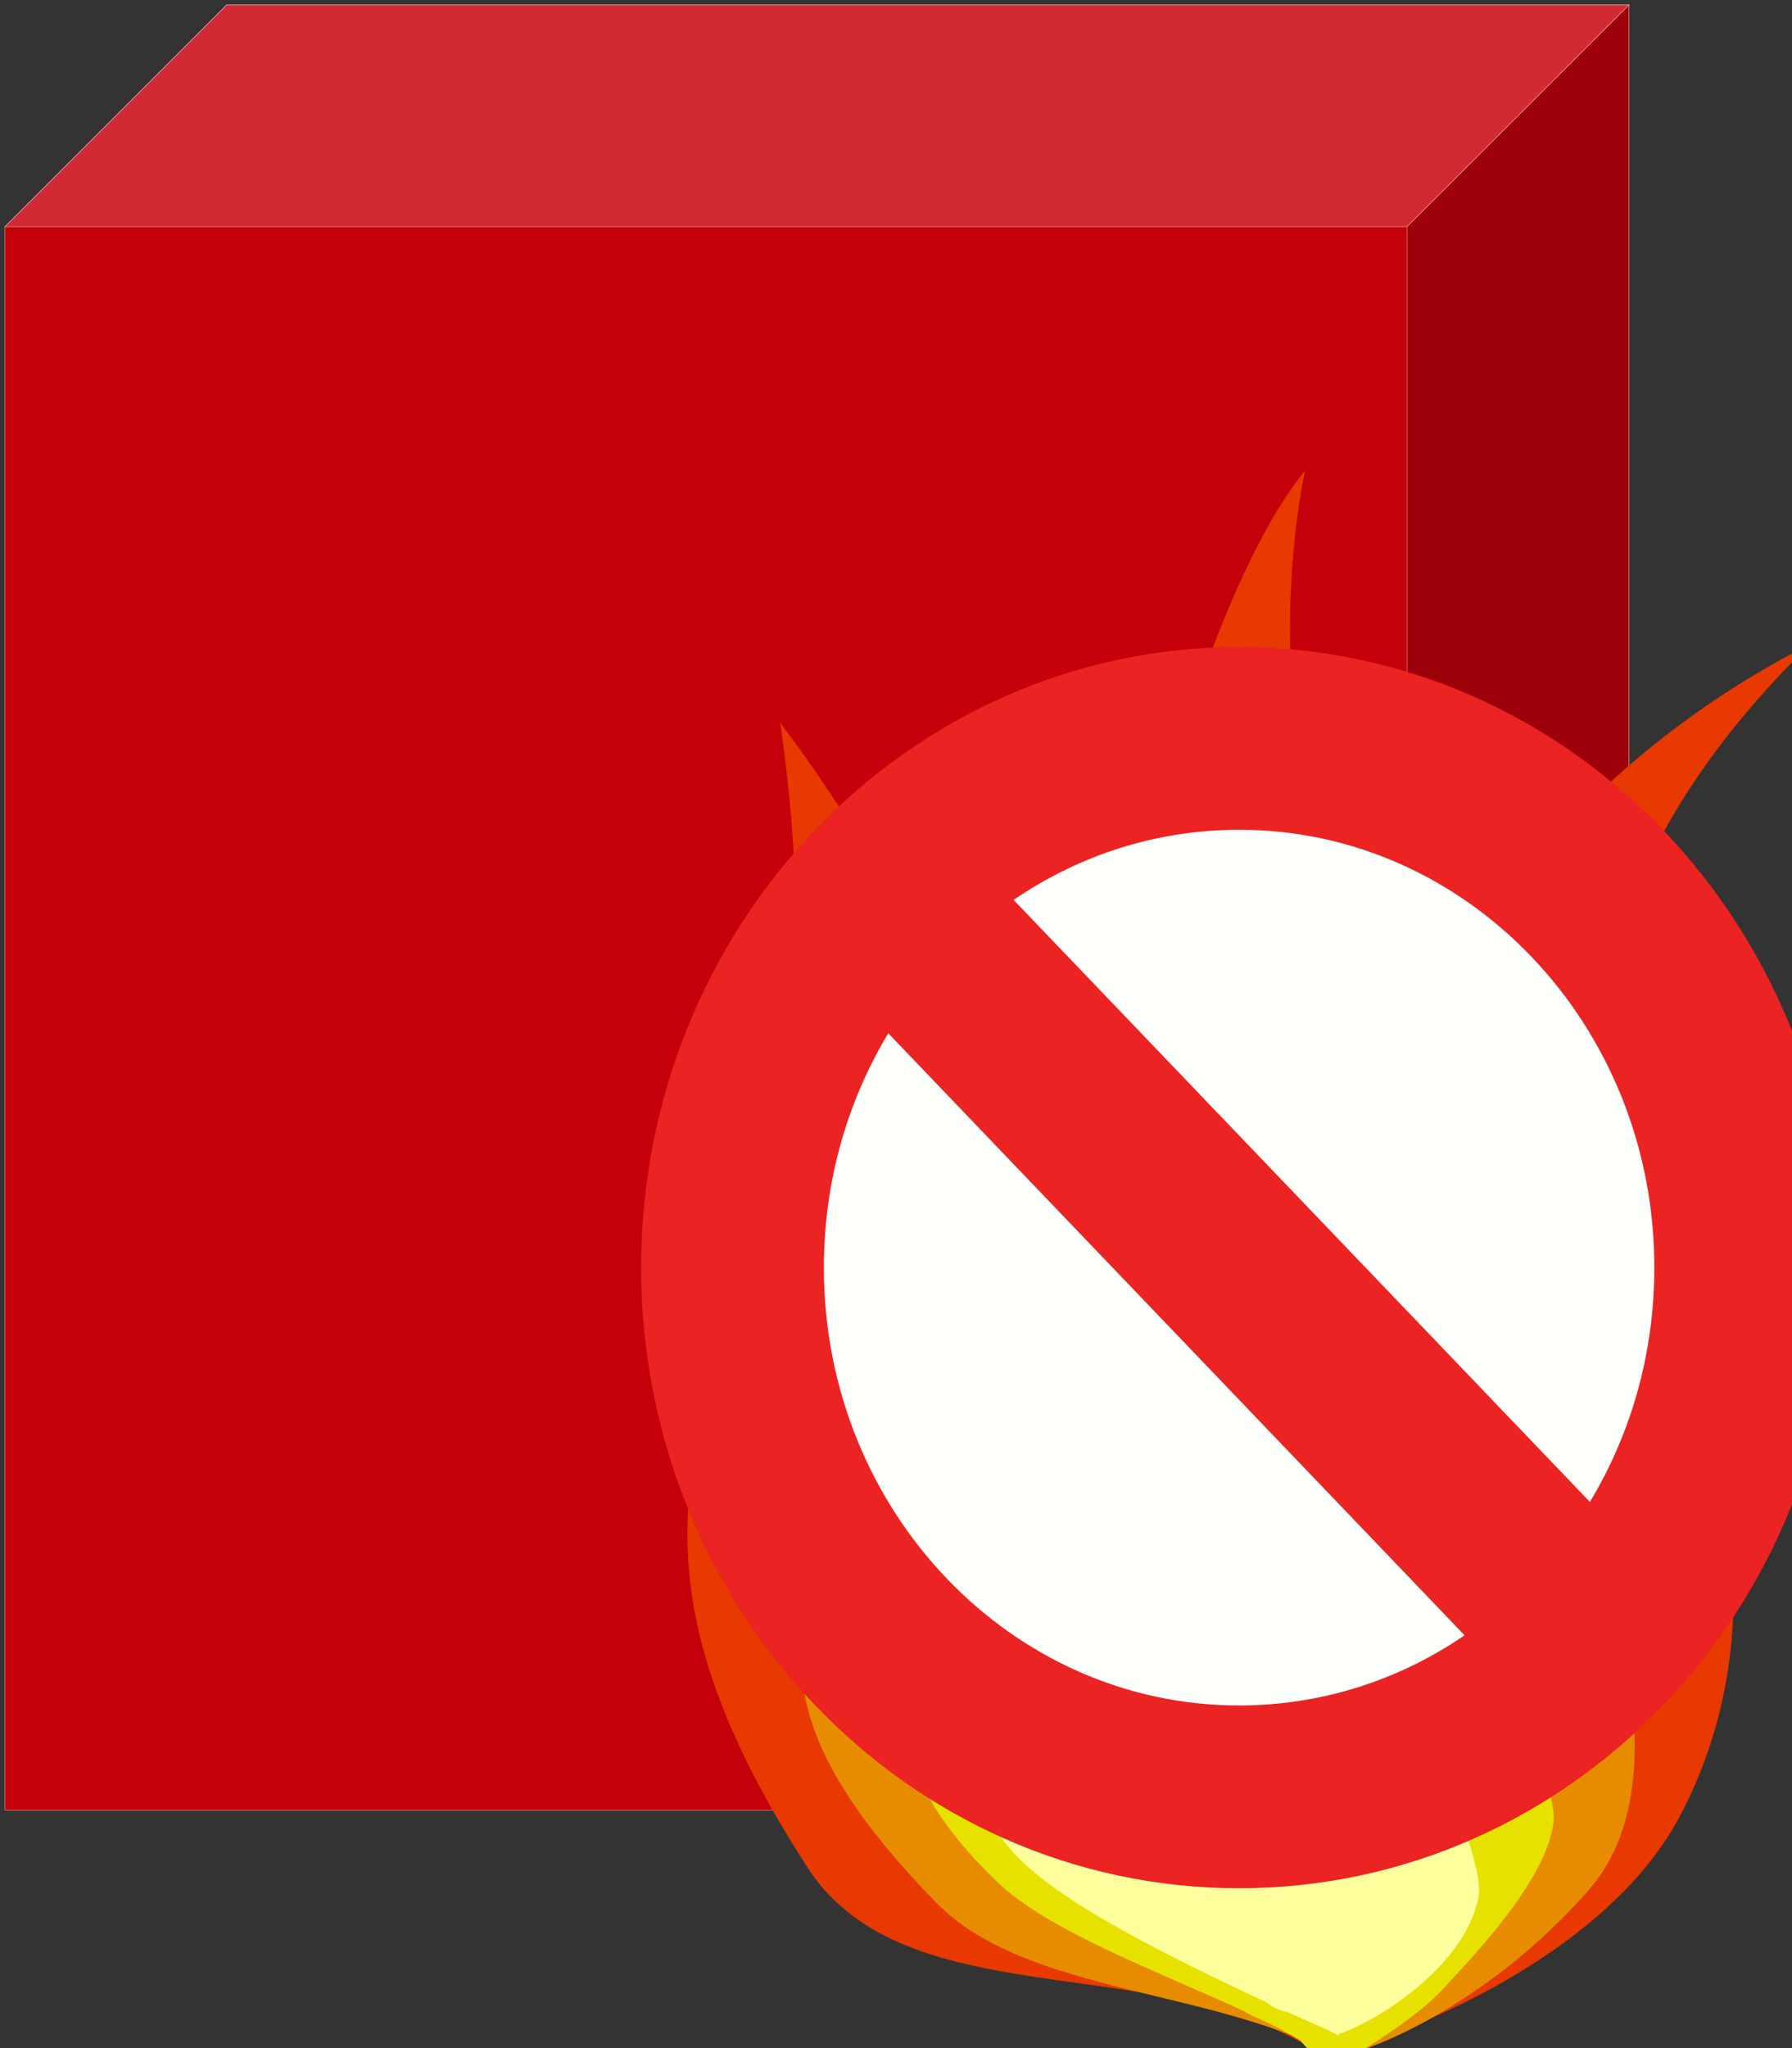 <?xml version="1.0" encoding="UTF-8" standalone="no"?>
<!-- Created with Inkscape (http://www.inkscape.org/) -->

<svg
   xmlns:dc="http://purl.org/dc/elements/1.1/"
   xmlns:cc="http://creativecommons.org/ns#"
   xmlns:rdf="http://www.w3.org/1999/02/22-rdf-syntax-ns#"
   xmlns:svg="http://www.w3.org/2000/svg"
   xmlns="http://www.w3.org/2000/svg"
   xmlns:xlink="http://www.w3.org/1999/xlink"
   xmlns:sodipodi="http://sodipodi.sourceforge.net/DTD/sodipodi-0.dtd"
   xmlns:inkscape="http://www.inkscape.org/namespaces/inkscape"
   width="224.097"
   height="256.044"
   id="svg3054"
   version="1.1"
   inkscape:version="0.48.4 r9939"
   sodipodi:docname="firewall_simbolo_erro.svg">
  <rect width="100%" height="100%" fill="#333333" stroke="none"/>
  <defs
     id="defs3056">
    <inkscape:perspective
       sodipodi:type="inkscape:persp3d"
       inkscape:vp_x="0 : 526.18109 : 1"
       inkscape:vp_y="0 : 1000 : 0"
       inkscape:vp_z="744.09448 : 526.18109 : 1"
       inkscape:persp3d-origin="372.04724 : 350.78739 : 1"
       id="perspective3062" />
    <inkscape:perspective
       id="perspective2976"
       inkscape:persp3d-origin="0.5 : 0.33333333 : 1"
       inkscape:vp_z="1 : 0.5 : 1"
       inkscape:vp_y="0 : 1000 : 0"
       inkscape:vp_x="0 : 0.5 : 1"
       sodipodi:type="inkscape:persp3d" />
    <linearGradient
       id="SVGID_1_"
       gradientUnits="userSpaceOnUse"
       x1="306"
       y1="-333"
       x2="306"
       y2="-373"
       gradientTransform="matrix(1,0,0,-1,-285,-332)">
      <stop
         offset="0"
         style="stop-color:#5DF24F"
         id="stop7" />
      <stop
         offset="1"
         style="stop-color:#2A9C06"
         id="stop9" />
    </linearGradient>
    <linearGradient
       inkscape:collect="always"
       xlink:href="#linearGradient2555"
       id="linearGradient2026"
       gradientUnits="userSpaceOnUse"
       gradientTransform="matrix(-0.657,0,0,0.657,-16.966,114.629)"
       x1="-344.153"
       y1="274.711"
       x2="-395.849"
       y2="425.4" />
    <linearGradient
       inkscape:collect="always"
       id="linearGradient2555">
      <stop
         style="stop-color:#ffffff;stop-opacity:1;"
         offset="0"
         id="stop2557" />
      <stop
         style="stop-color:#ffffff;stop-opacity:0;"
         offset="1"
         id="stop2559" />
    </linearGradient>
    <linearGradient
       y2="425.4"
       x2="-395.849"
       y1="274.711"
       x1="-344.153"
       gradientTransform="matrix(-0.657,0,0,0.657,-16.966,114.629)"
       gradientUnits="userSpaceOnUse"
       id="linearGradient3475"
       xlink:href="#linearGradient2555"
       inkscape:collect="always" />
  </defs>
  <sodipodi:namedview
     id="base"
     pagecolor="#ffffff"
     bordercolor="#666666"
     borderopacity="1.0"
     inkscape:pageopacity="0.0"
     inkscape:pageshadow="2"
     inkscape:zoom="1.5319717"
     inkscape:cx="42.717087"
     inkscape:cy="91.466875"
     inkscape:document-units="px"
     inkscape:current-layer="layer1"
     showgrid="false"
     inkscape:window-width="1600"
     inkscape:window-height="838"
     inkscape:window-x="-8"
     inkscape:window-y="-8"
     inkscape:window-maximized="1" />
  <g
     inkscape:label="Capa 1"
     inkscape:groupmode="layer"
     id="layer1"
     transform="translate(-470.787,-255.747)">
    <g
       transform="matrix(0.037,0,0,0.037,397.407,182.367)"
       style="visibility:visible"
       visibility="visible"
       id="page1"
       class="Slide">
      <g
         class="Group"
         id="g10">
        <g
           class="Drawing"
           id="g12">
          <g
             id="g14">
            <g
               style="fill:#c5000b;stroke:none"
               id="g16">
              <path
                 d="m 2000,8099 0,-5350 749,-749 4740,0 0,5349 -750,750 -4739,0 z m 0,-6099 0,0 z m 5489,6099 0,0 z"
                 id="path18" />
            </g>
            <g
               style="fill:none;stroke:#ffffff"
               id="g20">
              <path
                 style="fill:none"
                 d="m 2000,8099 0,-5350 749,-749 4740,0 0,5349 -750,750 -4739,0"
                 id="path22" />
              <path
                 style="fill:none"
                 d="m 2000,2000 0,0"
                 id="path24" />
              <path
                 style="fill:none"
                 d="m 7489,8099 0,0"
                 id="path26" />
            </g>
            <g
               style="fill:#d12a33;stroke:none"
               id="g28">
              <path
                 d="m 2000,2749 749,-749 4740,0 -750,749 -4739,0 z m 0,-749 0,0 z m 5489,6099 0,0 z"
                 id="path30" />
            </g>
            <g
               style="fill:none;stroke:#ffffff"
               id="g32">
              <path
                 style="fill:none"
                 d="m 2000,2749 749,-749 4740,0 -750,749 -4739,0"
                 id="path34" />
              <path
                 style="fill:none"
                 d="m 2000,2000 0,0"
                 id="path36" />
              <path
                 style="fill:none"
                 d="m 7489,8099 0,0"
                 id="path38" />
            </g>
            <g
               style="fill:#9e0009;stroke:none"
               id="g40">
              <path
                 d="m 6739,8099 0,-5350 750,-749 0,5349 -750,750 z m -4739,-6099 0,0 z m 5489,6099 0,0 z"
                 id="path42" />
            </g>
            <g
               style="fill:none;stroke:#ffffff"
               id="g44">
              <path
                 style="fill:none"
                 d="m 6739,8099 0,-5350 750,-749 0,5349 -750,750"
                 id="path46" />
              <path
                 style="fill:none"
                 d="m 2000,2000 0,0"
                 id="path48" />
              <path
                 style="fill:none"
                 d="m 7489,8099 0,0"
                 id="path50" />
            </g>
            <g
               style="fill:none;stroke:none"
               id="g52">
              <rect
                 x="2000"
                 y="2000"
                 width="5489"
                 height="6099"
                 id="rect54" />
            </g>
          </g>
        </g>
        <g
           class="Graphic"
           id="g56">
          <g
             id="g58">
            <g
               style="fill:#e73900;stroke:none"
               id="g60">
              <path
                 d="M 4723,8309 C 3694,6729 4936,6588 4620,4425 c 777,1020 994,2272 1320,2642 225,291 336,642 306,1002 -3,286 358,632 259,898 -524,-420 -1426,-146 -1782,-658 z"
                 id="path62" />
            </g>
            <g
               style="fill:none;stroke:none"
               id="g64">
              <path
                 d="M 4723,8309 C 3694,6729 4936,6588 4620,4425 c 777,1020 994,2272 1320,2642 225,291 336,642 306,1002 -3,286 358,632 259,898 -524,-420 -1426,-146 -1782,-658 z"
                 id="path66" />
            </g>
            <g
               style="fill:#e73900;stroke:none"
               id="g68">
              <path
                 d="m 6279,8771 c 6,-303 -360,-434 -507,-671 -244,-180 -321,-461 -327,-738 -20,-442 375,-3081 949,-3789 -220,1088 327,2537 664,3017 229,372 315,801 232,1223 -40,337 -319,539 -470,841 -151,182 -356,199 -541,117 z"
                 id="path70" />
            </g>
            <g
               style="fill:none;stroke:none"
               id="g72">
              <path
                 d="m 6279,8771 c 6,-303 -360,-434 -507,-671 -244,-180 -321,-461 -327,-738 -20,-442 375,-3081 949,-3789 -220,1088 327,2537 664,3017 229,372 315,801 232,1223 -40,337 -319,539 -470,841 -151,182 -356,199 -541,117 z"
                 id="path74" />
            </g>
            <g
               style="fill:#e73900;stroke:none"
               id="g76">
              <path
                 d="m 6487,8919 c 88,-263 -85,-680 -140,-924 -148,-219 -133,-485 -62,-727 105,-392 122,-2241 1816,-3109 -1314,1290 -441,2338 -299,2842 83,384 40,784 -147,1129 -259,475 -949,738 -1168,789 z"
                 id="path78" />
            </g>
            <g
               style="fill:none;stroke:none"
               id="g80">
              <path
                 d="m 6487,8919 c 88,-263 -85,-680 -140,-924 -148,-219 -133,-485 -62,-727 105,-392 122,-2241 1816,-3109 -1314,1290 -441,2338 -299,2842 83,384 40,784 -147,1129 -259,475 -949,738 -1168,789 z"
                 id="path82" />
            </g>
            <g
               style="fill:#e78c00;stroke:none"
               id="g84">
              <path
                 d="m 6209,8765 c 4,-248 -273,-355 -384,-547 -185,-148 -243,-377 -247,-603 -15,-362 353,-2272 648,-3094 -201,1864 316,2072 572,2463 173,304 238,654 175,999 -30,275 -162,525 -276,772 -114,149 -349,77 -488,10 z"
                 id="path86" />
            </g>
            <g
               style="fill:none;stroke:none"
               id="g88">
              <path
                 d="m 6209,8765 c 4,-248 -273,-355 -384,-547 -185,-148 -243,-377 -247,-603 -15,-362 353,-2272 648,-3094 -201,1864 316,2072 572,2463 173,304 238,654 175,999 -30,275 -162,525 -276,772 -114,149 -349,77 -488,10 z"
                 id="path90" />
            </g>
            <g
               style="fill:#e78c00;stroke:none"
               id="g92">
              <path
                 d="m 5147,8411 c -1057,-1086 95,-1162 -199,-2652 349,702 637,1230 764,1729 187,176 835,1252 797,1447 -409,-233 -1058,-212 -1362,-524 z"
                 id="path94" />
            </g>
            <g
               style="fill:none;stroke:none"
               id="g96">
              <path
                 d="m 5147,8411 c -1057,-1086 95,-1162 -199,-2652 349,702 637,1230 764,1729 187,176 835,1252 797,1447 -409,-233 -1058,-212 -1362,-524 z"
                 id="path98" />
            </g>
            <g
               style="fill:#e7e100;stroke:none"
               id="g100">
              <path
                 d="m 5358,8345 c -632,-600 -160,-953 -166,-1703 175,657 728,819 721,1213 91,118 569,959 529,1067 -212,-171 -845,-349 -1084,-577 z"
                 id="path102" />
            </g>
            <g
               style="fill:none;stroke:none"
               id="g104">
              <path
                 d="m 5358,8345 c -632,-600 -160,-953 -166,-1703 175,657 728,819 721,1213 91,118 569,959 529,1067 -212,-171 -845,-349 -1084,-577 z"
                 id="path106" />
            </g>
            <g
               style="fill:#e78c00;stroke:none"
               id="g108">
              <path
                 d="m 6374,8264 c -111,-164 -100,-364 -47,-546 79,-294 425,-1927 919,-2282 -357,671 113,1704 219,2083 63,287 80,628 -109,846 -287,330 -649,522 -852,568 -129,90 -89,-486 -130,-669 z"
                 id="path110" />
            </g>
            <g
               style="fill:none;stroke:none"
               id="g112">
              <path
                 d="m 6374,8264 c -111,-164 -100,-364 -47,-546 79,-294 425,-1927 919,-2282 -357,671 113,1704 219,2083 63,287 80,628 -109,846 -287,330 -649,522 -852,568 -129,90 -89,-486 -130,-669 z"
                 id="path114" />
            </g>
            <g
               style="fill:#e7e100;stroke:none"
               id="g116">
              <path
                 d="m 6196,8783 c 8,-151 -159,-224 -222,-345 -109,-95 -139,-237 -136,-375 0,-222 -8,-1603 273,-1946 -124,539 343,1344 490,1590 98,191 129,407 82,616 -25,168 -112,318 -188,466 -74,88 -216,39 -299,-6 z"
                 id="path118" />
            </g>
            <g
               style="fill:none;stroke:none"
               id="g120">
              <path
                 d="m 6196,8783 c 8,-151 -159,-224 -222,-345 -109,-95 -139,-237 -136,-375 0,-222 -8,-1603 273,-1946 -124,539 343,1344 490,1590 98,191 129,407 82,616 -25,168 -112,318 -188,466 -74,88 -216,39 -299,-6 z"
                 id="path122" />
            </g>
            <g
               style="fill:#e7e100;stroke:none"
               id="g124">
              <path
                 d="m 6329,8802 c 72,-105 -17,-230 -11,-345 -37,-115 2,-231 64,-329 96,-160 264,-1349 615,-1475 -323,336 238,1233 238,1474 -12,180 -231,423 -355,554 -91,110 -271,216 -390,290 -91,-55 -120,-100 -161,-169 z"
                 id="path126" />
            </g>
            <g
               style="fill:none;stroke:none"
               id="g128">
              <path
                 d="m 6329,8802 c 72,-105 -17,-230 -11,-345 -37,-115 2,-231 64,-329 96,-160 264,-1349 615,-1475 -323,336 238,1233 238,1474 -12,180 -231,423 -355,554 -91,110 -271,216 -390,290 -91,-55 -120,-100 -161,-169 z"
                 id="path130" />
            </g>
            <g
               style="fill:#ffff9e;stroke:none"
               id="g132">
              <path
                 d="m 6208,8682 c -223,-352 -141,-745 -46,-1173 44,291 224,643 326,759 70,91 104,200 95,313 -1,89 -46,197 -77,280 -164,-131 -187,-20 -298,-179 z"
                 id="path134" />
            </g>
            <g
               style="fill:none;stroke:none"
               id="g136">
              <path
                 d="m 6208,8682 c -223,-352 -141,-745 -46,-1173 44,291 224,643 326,759 70,91 104,200 95,313 -1,89 -46,197 -77,280 -164,-131 -187,-20 -298,-179 z"
                 id="path138" />
            </g>
            <g
               style="fill:#ffff9e;stroke:none"
               id="g140">
              <path
                 d="m 6459,8507 c 173,-379 2,-677 398,-975 -118,276 152,711 123,862 -50,254 -392,443 -478,462 21,-208 -116,-169 -43,-349 z"
                 id="path142" />
            </g>
            <g
               style="fill:none;stroke:none"
               id="g144">
              <path
                 d="m 6459,8507 c 173,-379 2,-677 398,-975 -118,276 152,711 123,862 -50,254 -392,443 -478,462 21,-208 -116,-169 -43,-349 z"
                 id="path146" />
            </g>
            <g
               style="fill:#ffff9e;stroke:none"
               id="g148">
              <path
                 d="m 5224,7266 c 930,1177 909,583 1278,1590 C 4744,8073 5533,8144 5224,7266 z"
                 id="path150" />
            </g>
            <g
               style="fill:none;stroke:none"
               id="g152">
              <path
                 d="m 5224,7266 c 930,1177 909,583 1278,1590 C 4744,8073 5533,8144 5224,7266 z"
                 id="path154" />
            </g>
          </g>
        </g>
      </g>
    </g>
    <path
       id="path18368-8"
       style="fill:#fffffb;fill-opacity:1;stroke:#eb2323;stroke-width:22.849;stroke-linecap:butt;stroke-linejoin:miter;stroke-miterlimit:4;stroke-opacity:1;stroke-dasharray:none"
       d="m 582.188,368.723 87.106,90.962 m 19.8,-45.481 c 0,36.537 -28.364,66.157 -63.353,66.157 -34.989,0 -63.353,-29.62 -63.353,-66.157 0,-36.538 28.364,-66.157 63.353,-66.157 34.989,0 63.353,29.619 63.353,66.157 z"
       inkscape:connector-curvature="0" />
  </g>
</svg>
